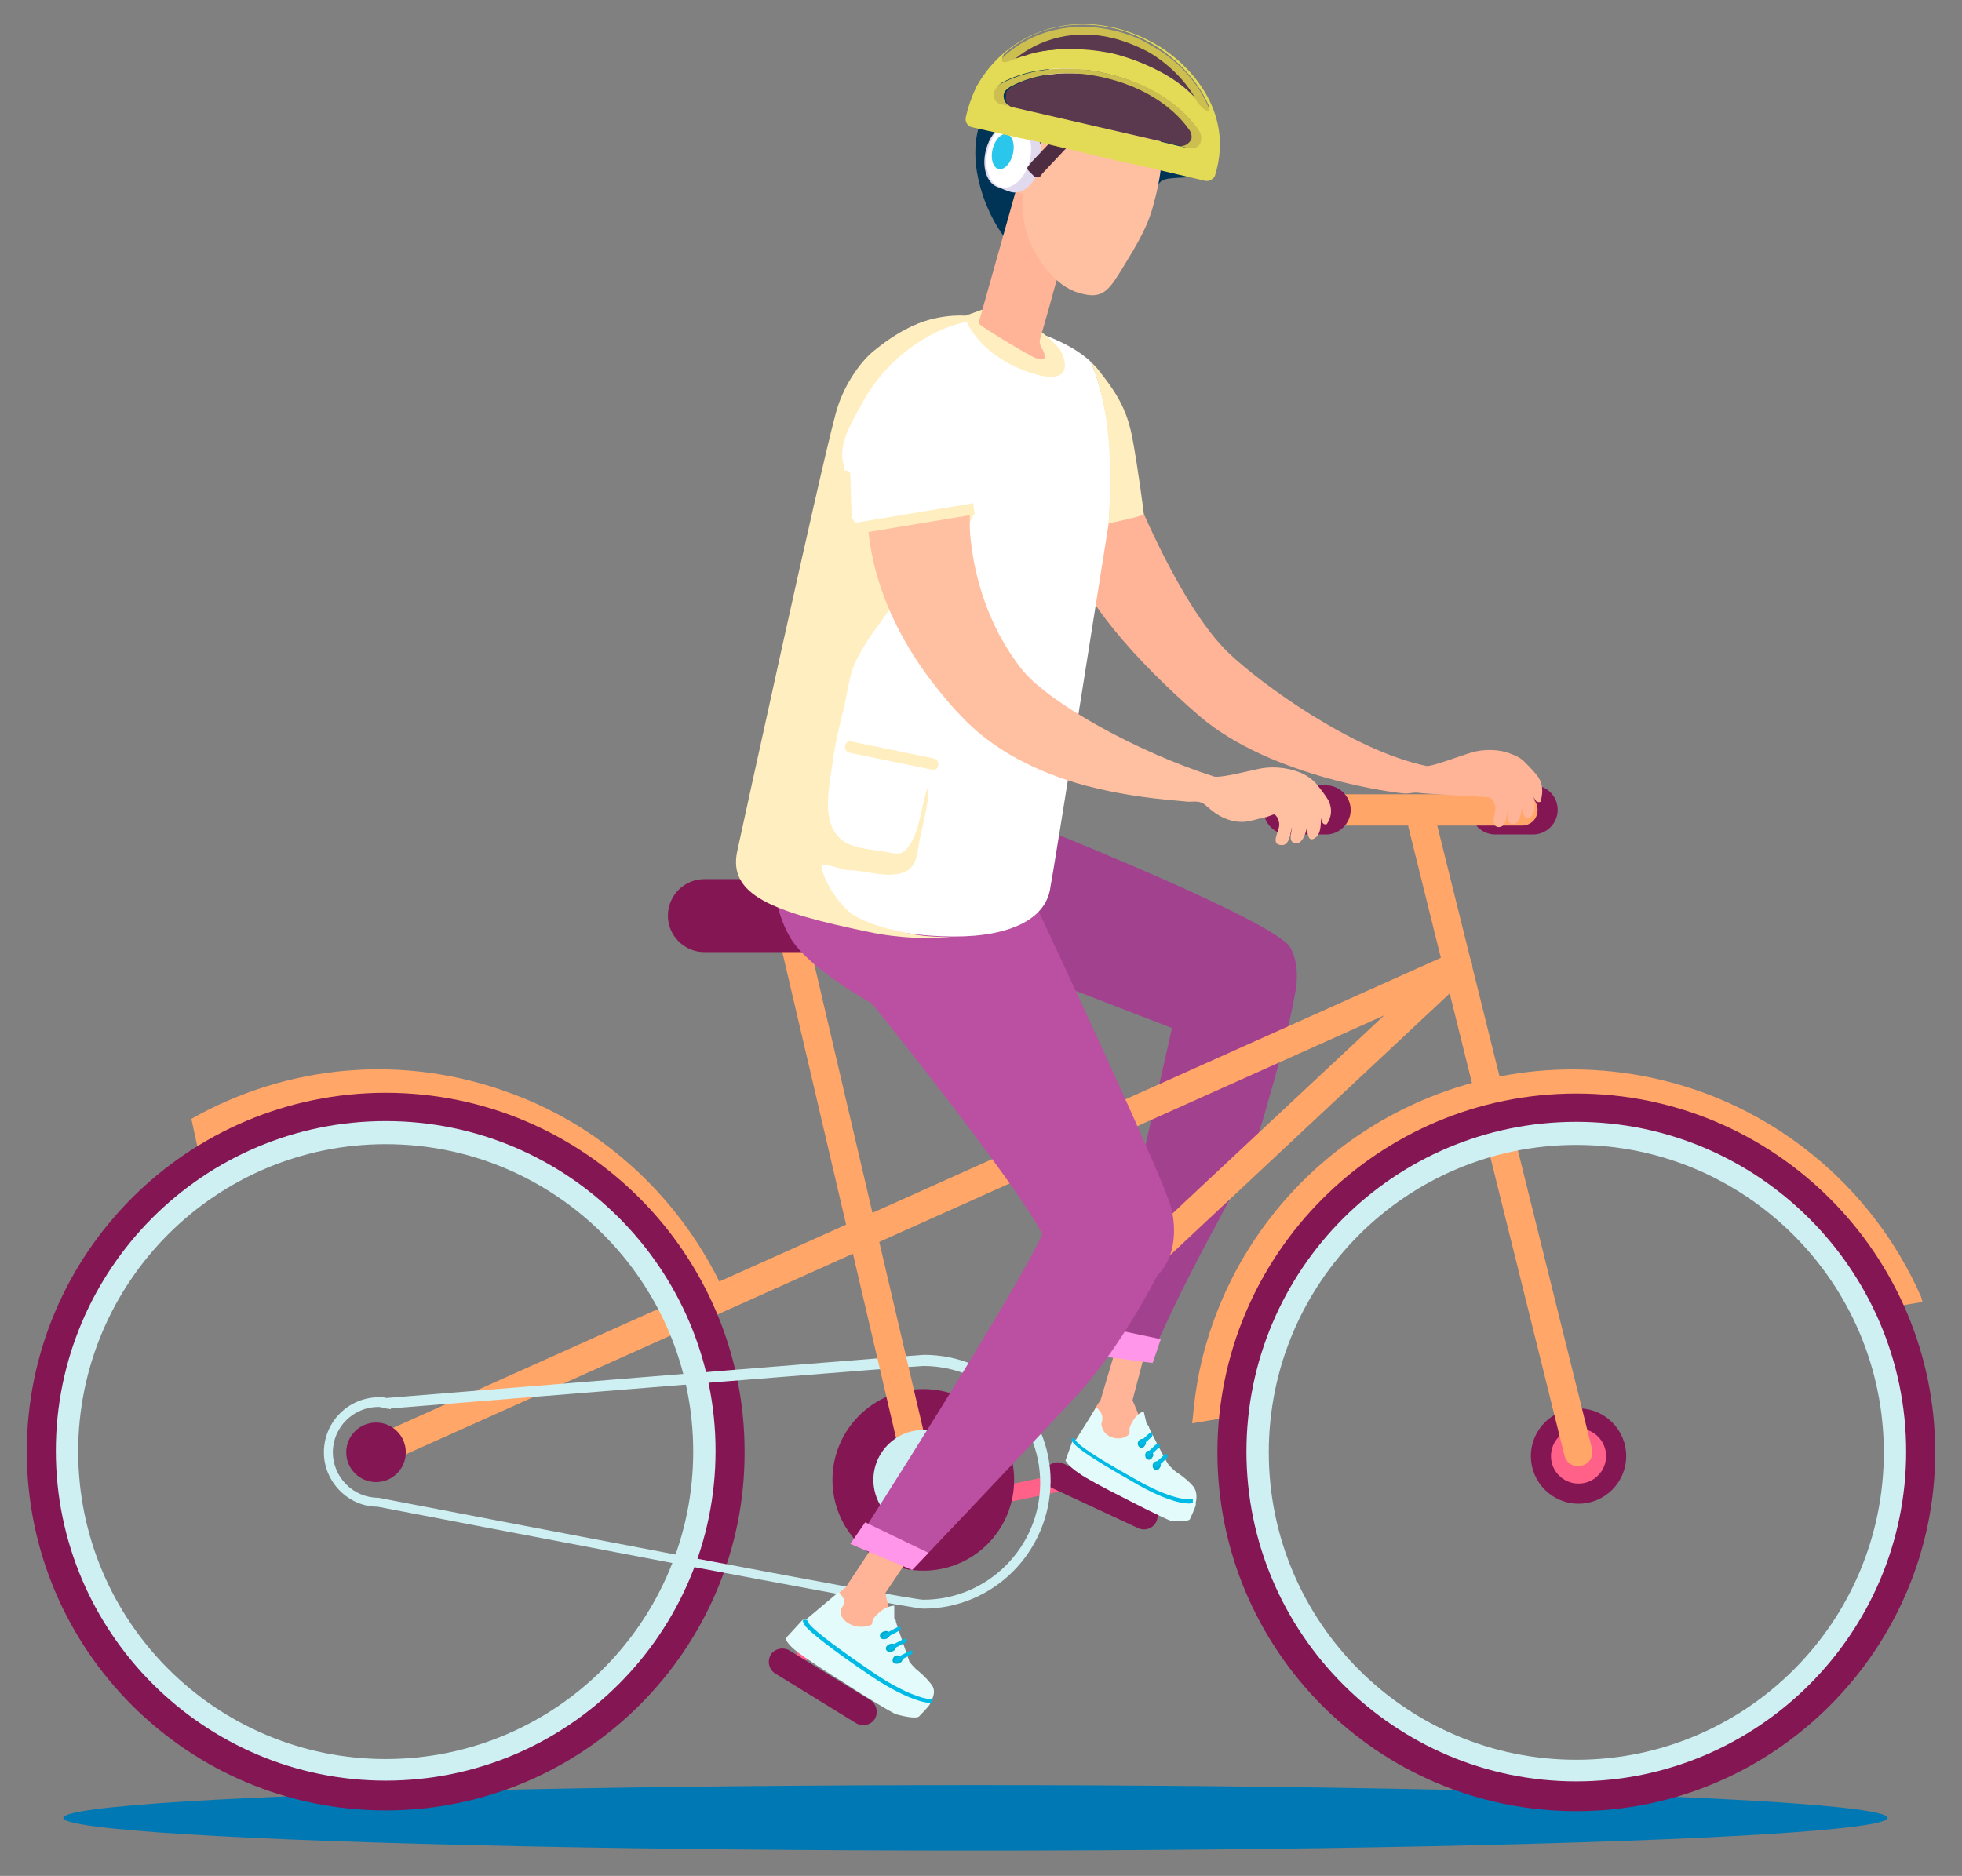<?xml version="1.0" encoding="utf-8"?>
<!-- Generator: Adobe Illustrator 19.2.0, SVG Export Plug-In . SVG Version: 6.00 Build 0)  -->
<svg version="1.1" id="Capa_1" xmlns="http://www.w3.org/2000/svg" xmlns:xlink="http://www.w3.org/1999/xlink" x="0px" y="0px"
	 width="263.5px" height="252px" viewBox="0 0 263.5 252" enable-background="new 0 0 263.5 252" xml:space="preserve">
<rect x="0" y="0" width="263.5" height="252" fill="#808080" stroke="none"/>
<g>
	<ellipse fill="#0078B3" cx="131" cy="244.2" rx="122.5" ry="4.4"/>
	<g>
		<g>
			<path fill="#FF6189" d="M147.8,197.7c0.1,0.1,0.1,0.2,0.2,0.3c0.2,0.6-0.1,1.2-0.6,1.3l-21.6,4.5c-0.5,0.1-1.2-0.3-1.3-0.9
				c-0.2-0.6,0.1-1.2,0.6-1.3l21.6-4.5C147.1,197,147.6,197.3,147.8,197.7z"/>
		</g>
		<g>
			<path fill="#841654" d="M155.3,204.4c-0.4,0.9-1.5,1.3-2.4,0.9l-11.6-5.4c-0.9-0.4-1.3-1.5-0.9-2.4l0,0c0.4-0.9,1.5-1.3,2.4-0.9
				l11.6,5.4C155.4,202.4,155.7,203.5,155.3,204.4L155.3,204.4z"/>
		</g>
		<g>
			<path fill="#A2418E" d="M142,112.1l-7.1-1.2l-29.6-2.1c0,0-2.6,10.6,2.6,14.3c4.1,2.9,18.4,3,18.4,3l31.1,12l-9.6,42.5l6.9,1.4
				c0,0,2.6-6,6.2-12.9c3-5.8,6.8-12,8.8-19c1.8-6.3,3.4-11.8,4.3-17c0.4-2.4,0.1-4.3-0.7-5.8C171.4,123.9,142,112.1,142,112.1z"/>
			<g>
				<path fill="#FFB497" d="M153.7,182l-1.6,6.1l3,7.1c0,0,1.1,1.3,1.8,2.4c0.4,0.7,0.7,1.3,0.4,1.6c-0.2,0.3-0.7,0.3-1.2,0.2
					c-1.3-0.2-3.1-1-3.1-1l-4.1-3.9c0,0-0.4-0.2-0.8-0.5c-0.8-0.5-2-1.3-2.1-2c-0.1-0.5,0.3-1.4,0.8-2.3c0.6-1.1,1-1.6,1-1.6
					l2.2-7.4L153.7,182z"/>
			</g>
			<g>
				<path fill="#E4FBFB" d="M144.1,193.4h0.4l2.7-4.3c0,0,0.1-0.1,0.6,0.6c0.5,0.7,0.1,1.6,0.1,1.6s0,0,0.1,0.4s0.5,1.3,1.8,1.5
					s1.9-0.6,1.9-0.6V192c0,0-0.1-0.2,0.5-1.2s1.4-1.2,1.4-1.2l0.4,1.7c0,0,0.3,0.2,0.3,0.4s2.4,4.8,2.6,5c0,0.1,1,1,1,1
					s1.3,0.8,2.2,1.8c0.9,0.9,0.5,2.3,0.5,2.3s0,0,0,0.3s-0.8,2-0.8,2s-0.2,0.4-2.5,0.2c-0.6-0.1-6.4-3.1-6.4-3.1
					c-2.6-1.3-5.2-2.7-6-3.3c-1.5-1-1.8-1.7-1.8-1.7L144.1,193.4z"/>
				<path fill="#00AECF" d="M154.8,196.9c0,0.3,0.2,0.6,0.5,0.6s0.5-0.3,0.6-0.6c0-0.3-0.2-0.6-0.5-0.6
					C155.1,196.3,154.8,196.5,154.8,196.9z"/>
				<path fill="#00AECF" d="M153.8,195.5c0,0.3,0.2,0.6,0.5,0.6s0.5-0.3,0.6-0.6c0-0.3-0.2-0.6-0.5-0.6
					C154.1,194.8,153.8,195.1,153.8,195.5z"/>
				<path fill="#00AECF" d="M152.8,193.9c0,0.3,0.2,0.6,0.5,0.6s0.5-0.3,0.6-0.6c0-0.3-0.2-0.6-0.5-0.6
					C153.1,193.3,152.8,193.6,152.8,193.9z"/>
				<g>
					<path fill="#00BAE6" d="M156.7,195.9l-1.2,1.1c-0.1,0.1-0.1,0.1-0.2,0.1c-0.1,0-0.2,0-0.2-0.1c-0.1-0.1-0.1-0.4,0.1-0.5
						l1.2-1.1c0.1-0.1,0.3-0.1,0.4,0C156.8,195.6,156.8,195.8,156.7,195.9z"/>
					<path fill="#00BAE6" d="M155.6,194.5l-1.2,1.1c-0.1,0.1-0.1,0.1-0.2,0.1c-0.1,0-0.2,0-0.2-0.1c-0.1-0.1-0.1-0.4,0.1-0.5
						l1.2-1.1c0.1-0.1,0.3-0.1,0.4,0C155.8,194.2,155.8,194.4,155.6,194.5z"/>
					<path fill="#00BAE6" d="M154.7,193l-1.2,1.1c-0.1,0.1-0.1,0.1-0.2,0.1c-0.1,0-0.2,0-0.2-0.1c-0.1-0.1-0.1-0.4,0.1-0.5l1.2-1.1
						c0.1-0.1,0.3-0.1,0.4,0C154.8,192.6,154.8,192.8,154.7,193z"/>
				</g>
				<g>
					<path fill="#00BAE6" d="M152.9,199.5c5.2,2.9,7.2,2.5,7.3,2.4v-0.6l-0.1,0.1c0,0-2.1,0.4-7.1-2.4c-4.5-2.5-7.2-4.2-8.2-5.1
						c-0.2-0.2-0.5-0.6-0.5-0.7c0,0-0.5,0-0.4,0.2c0,0.2,0.3,0.5,0.5,0.7C145.4,195.1,148,196.7,152.9,199.5z"/>
				</g>
			</g>
			<polygon fill="#FF96EA" points="155.9,179.9 154.8,183.1 146.5,182 147.4,178.1 			"/>
		</g>
		<g>
			<g>
				<path fill="#841654" d="M209.2,108.8c0,1.8-1.5,3.3-3.3,3.3h-5.1c-1.8,0-3.3-1.5-3.3-3.3l0,0c0-1.8,1.5-3.3,3.3-3.3h5.1
					C207.8,105.5,209.2,107,209.2,108.8L209.2,108.8z"/>
			</g>
			<g>
				<circle fill="#841654" cx="212" cy="195.6" r="6.4"/>
			</g>
			<g>
				<g>
					<path fill="#FFA668" d="M123.3,199.5c-0.5,0-1-0.2-1.4-0.6c-0.7-0.8-0.7-2,0.1-2.7l63.9-59.8L51.3,196.8c-1,0.4-2.1,0-2.6-1
						c-0.4-1,0-2.1,1-2.6L195,128c0.9-0.4,1.9-0.1,2.4,0.7c0.5,0.8,0.4,1.8-0.3,2.5L124.7,199C124.3,199.3,123.8,199.5,123.3,199.5z
						"/>
				</g>
			</g>
			<g>
				<path fill="#FFA668" d="M258,174.2c-6.6-15-20.1-26-36.1-29.4c-27.6-5.9-54.9,11.7-60.8,39.3c-0.4,2-0.7,4-0.9,6.3l-0.1,0.8
					l5.4-0.9l0.1-0.5c0.2-1.5,0.4-3.1,0.7-4.6c5.3-24.7,29.7-40.5,54.4-35.2c14.1,3,25.7,12.3,31.9,25.4l0.2,0.4l5.4-0.9L258,174.2z
					"/>
			</g>
			<g>
				<path fill="#FFA668" d="M92.3,175.6c1.6-0.7,3.3-1.3,5-2c-5.6-12.2-15.8-22-28.6-26.7c-14.7-5.5-30.3-3.8-43,3.4
					c0.4,1.8,0.8,3.7,1.2,5.5c11.6-7.1,26.2-9,39.9-3.8C78.3,156.2,87.3,164.6,92.3,175.6z"/>
			</g>
			<g>
				<circle fill="#FF6189" cx="212" cy="195.6" r="3.7"/>
			</g>
			<g>
				<g>
					<g>
						<path fill="#CFF0F3" d="M51.8,239.9C27,239.9,6.9,219.8,6.9,195s20.1-44.9,44.9-44.9s44.9,20.1,44.9,44.9
							C96.7,219.7,76.6,239.9,51.8,239.9z M51.8,153.7c-22.8,0-41.3,18.5-41.3,41.3s18.5,41.3,41.3,41.3s41.3-18.5,41.3-41.3
							S74.6,153.7,51.8,153.7z"/>
					</g>
				</g>
				<g>
					<g>
						<path fill="#841654" d="M51.8,243.2c-26.6,0-48.2-21.6-48.2-48.2s21.6-48.2,48.2-48.2S100,168.4,100,195
							C100.1,221.5,78.4,243.2,51.8,243.2z M51.8,150.6c-24.5,0-44.3,19.9-44.3,44.3s19.9,44.3,44.3,44.3
							c24.5,0,44.3-19.9,44.3-44.3S76.3,150.6,51.8,150.6z"/>
					</g>
				</g>
			</g>
			<g>
				<circle fill="#841654" cx="50.5" cy="195.1" r="4"/>
			</g>
			<g>
				<circle fill="#841654" cx="124" cy="198.8" r="12.2"/>
			</g>
			<g>
				<path fill="#CFF0F3" d="M124,216.1c-2.1,0-66-12.3-73.3-13.7l0,0c-3.9,0-7.2-3.3-7.2-7.3c0-4.1,3.3-7.4,7.4-7.4
					c0.3,0,0.7,0,1,0.1c7.3-0.6,71.4-5.8,72.2-5.8c9.4,0,17,7.6,17,17C141,208.5,133.4,216.1,124,216.1z M50.8,189
					c-3.3,0-6.1,2.7-6.1,6.1c0,3.3,2.7,6.1,6.1,6.1c19.8,3.8,71.3,13.7,73.2,13.7c8.7,0,15.7-7.1,15.7-15.7
					c0-8.7-7.1-15.7-15.7-15.7c-1,0-46.9,3.7-71.5,5.7v0.1l-0.7-0.1C51.4,189.1,51.1,189,50.8,189z"/>
			</g>
			<g>
				<path fill="#FFA668" d="M124,202.2c-0.9,0-1.7-0.6-1.9-1.5l-18.2-77.8c-0.2-1,0.4-2.1,1.4-2.3c1.1-0.2,2.1,0.4,2.3,1.4
					l18.2,77.8c0.2,1-0.4,2.1-1.4,2.3C124.3,202.2,124.1,202.2,124,202.2z"/>
			</g>
			<g>
				<path fill="#841654" d="M122.5,123c0,2.7-2.2,4.9-4.9,4.9h-23c-2.7,0-4.9-2.2-4.9-4.9l0,0c0-2.7,2.2-4.9,4.9-4.9h22.9
					C120.3,118,122.5,120.2,122.5,123L122.5,123z"/>
			</g>
			<g>
				<path fill="#FFA668" d="M212,197c-0.9,0-1.7-0.6-1.9-1.5l-20.9-84.2c-0.3-1,0.4-2.1,1.4-2.3c1-0.3,2.1,0.4,2.3,1.4l20.9,84.2
					c0.3,1-0.4,2.1-1.4,2.3C212.3,197,212.1,197,212,197z"/>
			</g>
			<g>
				<g>
					<g>
						<path fill="#CFF0F3" d="M211.7,240c-24.8,0-44.9-20.1-44.9-44.9s20.1-44.9,44.9-44.9s44.9,20.1,44.9,44.9
							C256.6,219.8,236.4,240,211.7,240z M211.7,153.8c-22.8,0-41.3,18.5-41.3,41.3s18.5,41.3,41.3,41.3s41.3-18.5,41.3-41.3
							S234.4,153.8,211.7,153.8z"/>
					</g>
				</g>
				<g>
					<g>
						<path fill="#841654" d="M211.7,243.3c-26.6,0-48.2-21.6-48.2-48.2s21.6-48.2,48.2-48.2s48.2,21.6,48.2,48.2
							C259.9,221.6,238.2,243.3,211.7,243.3z M211.7,150.7c-24.5,0-44.3,19.9-44.3,44.3s19.9,44.3,44.3,44.3S256,219.4,256,195
							S236.1,150.7,211.7,150.7z"/>
					</g>
				</g>
			</g>
			<g>
				<g>
					<path fill="#FFA668" d="M206.5,108.8c0,1.2-0.9,2.1-2.1,2.1h-26.8c-1.2,0-2.1-0.9-2.1-2.1l0,0c0-1.2,0.9-2.1,2.1-2.1h26.8
						C205.6,106.7,206.5,107.6,206.5,108.8L206.5,108.8z"/>
				</g>
			</g>
			<g>
				<path fill="#841654" d="M181.4,108.8c0,1.8-1.5,3.3-3.3,3.3H173c-1.8,0-3.3-1.5-3.3-3.3l0,0c0-1.8,1.5-3.3,3.3-3.3h5.1
					C179.9,105.5,181.4,107,181.4,108.8L181.4,108.8z"/>
			</g>
			<g>
				<path fill="#FF6189" d="M107.7,222.9c-0.1-0.1-0.2-0.1-0.3-0.2c-0.5-0.5-0.6-1.2-0.1-1.7l18.2-18.7c0.5-0.5,1.3-0.5,1.8,0
					s0.6,1.2,0.1,1.7l-18.2,18.7C108.8,223,108.2,223.1,107.7,222.9z"/>
			</g>
			<g>
				<path fill="#841654" d="M117.5,230.9c-0.5,0.8-1.6,1.1-2.5,0.6l-10.9-6.7c-0.8-0.5-1.1-1.6-0.6-2.5l0,0c0.5-0.8,1.6-1.1,2.5-0.6
					l10.9,6.7C117.7,228.9,118,230,117.5,230.9L117.5,230.9z"/>
			</g>
			<g>
				<circle fill="#CFF0F3" cx="124" cy="198.8" r="6.7"/>
			</g>
		</g>
		<g>
			<path fill="#BB4FA2" d="M157.3,162.3c-0.9-4.1-21.1-46.9-21.1-46.9l-16.2-1.1l-16.1-0.7c0,0-0.9,7,2.2,12.3
				c2.4,4.2,11,8.9,11,8.9s19.2,23.8,22.9,31c-4,8.6-24.5,40.6-24.5,40.6l7,4.5c0,0,11.2-11.7,21.7-23c4.4-4.6,8.9-12,11.2-16.5
				C158.7,168.1,157.5,163,157.3,162.3z"/>
			<g>
				<path fill="#FFB497" d="M122,209.4l-3.1,4.6l1.7,7.4c0,0,1,1.4,1.6,2.6c0.3,0.7,0.5,1.4,0.1,1.6c-0.3,0.2-0.9,0.2-1.6,0
					c-1.5-0.4-3.5-1.5-3.5-1.5l-3.9-4.5c0,0-0.4-0.2-0.9-0.6c-0.9-0.6-2-1.6-2-2.3c0-0.5,0.8-1.3,1.6-2.1c1.1-1,1.6-1.4,1.6-1.4
					l4.1-6.2L122,209.4z"/>
			</g>
			<g>
				<path fill="#E4FBFB" d="M107.8,217.6h0.4l4.4-3.7c0,0,0.1-0.1,0.6,0.7c0.5,0.7-0.3,1.6-0.3,1.6s0,0,0,0.4s0.3,1.3,1.8,1.8
					c1.5,0.4,2.4-0.2,2.4-0.2l0.1-0.5c0,0-0.1-0.2,0.9-1.1c1-0.9,2-0.9,2-0.9v1.7c0,0,0.3,0.3,0.2,0.4c0,0.1,1.7,5,1.8,5.3
					c-0.1,0.1,0.9,1.1,0.9,1.1s1.3,1,2.1,2.1c0.8,1-0.1,2.3-0.1,2.3s0,0-0.1,0.3s-1.5,1.7-1.5,1.7s-0.4,0.4-3-0.3
					c-0.7-0.2-6.9-4.1-6.8-4.1c-2.8-1.7-5.6-3.6-6.4-4.2c-1.6-1.2-1.7-1.9-1.7-1.9L107.8,217.6z"/>
				<path fill="#00AECF" d="M119.9,222.9c-0.1,0.3,0.1,0.6,0.5,0.6s0.7-0.2,0.8-0.5c0.1-0.3-0.1-0.6-0.5-0.6
					C120.3,222.3,120,222.5,119.9,222.9z"/>
				<path fill="#00AECF" d="M119,221.3c-0.1,0.3,0.1,0.6,0.5,0.6s0.7-0.2,0.8-0.5c0.1-0.3-0.1-0.6-0.5-0.6
					C119.5,220.8,119.1,221,119,221.3z"/>
				<path fill="#00AECF" d="M118.2,219.6c-0.1,0.3,0.1,0.6,0.5,0.6s0.7-0.2,0.8-0.5c0.1-0.3-0.1-0.6-0.5-0.6
					C118.7,219.1,118.3,219.3,118.2,219.6z"/>
				<g>
					<path fill="#00BAE6" d="M122.3,222.3l-1.7,0.9c-0.1,0-0.2,0.1-0.2,0.1c-0.1,0-0.2-0.1-0.2-0.1c-0.1-0.2,0-0.4,0.2-0.5l1.7-0.9
						c0.2-0.1,0.4-0.1,0.5,0.1C122.6,222,122.5,222.2,122.3,222.3z"/>
					<path fill="#00BAE6" d="M121.5,220.7l-1.7,0.9c-0.1,0-0.2,0.1-0.2,0.1c-0.1,0-0.2-0.1-0.2-0.1c-0.1-0.2,0-0.4,0.2-0.5l1.7-0.9
						c0.2-0.1,0.4-0.1,0.5,0.1C121.8,220.4,121.7,220.6,121.5,220.7z"/>
					<path fill="#00BAE6" d="M120.7,219.1L119,220c-0.1,0-0.2,0.1-0.2,0.1c-0.1,0-0.2-0.1-0.2-0.1c-0.1-0.2,0-0.4,0.2-0.5l1.7-0.9
						c0.2-0.1,0.4-0.1,0.5,0.1C121,218.8,120.9,219,120.7,219.1z"/>
				</g>
				<g>
					<path fill="#00BAE6" d="M116.9,225.1c5.5,3.7,8.1,3.7,8.2,3.7l0.2-0.5h-0.1c0,0-2.6,0-7.9-3.6c-4.7-3.2-7.6-5.4-8.5-6.4
						c-0.2-0.2-0.4-0.6-0.4-0.7c0,0-0.6,0-0.6,0.1s0.2,0.5,0.4,0.8C109,219.4,111.6,221.5,116.9,225.1z"/>
				</g>
			</g>
			<polygon fill="#FF96EA" points="124.7,208.6 122.5,210.9 114.2,207.4 116.2,204.5 			"/>
		</g>
		<path fill="#FFB497" d="M206.6,104.4c-0.5-0.7-1.3-1.5-1.9-2.1c-0.5-0.5-1.1-0.8-1.7-1c-1.6-0.7-3.8-0.7-5.4-0.2
			c-1.1,0.3-5.3,1.9-6,1.8c-10.1-2.1-22.4-11.2-26.5-15.1c-6.9-6.5-13.4-23.3-13.4-23.3s-8.5,11-7.6,10.5c1,5.1,8.2,13.6,17,21.2
			c9.7,8.3,26.7,10.4,27.7,10.4c0.5,0,1.2-0.2,1.7-0.1c0.4,0.1,9.3,0.6,9.5,0.6c0.4,0.1,0.8,0.9,0.8,1.2c0.2,0.8-0.8,2.6,0.4,2.8
			c1.2,0.1,1.1-1.7,1.3-2.5c0,0.8-0.4,2,0.7,2.1c0.9,0,1.1-1.5,1.2-2.2c0.1,0.8,0.4,2,1.3,1.1c0.6-0.6,0.4-1.8,0.3-2.6
			c0.1,0.5,0.4,0.9,0.9,0.7C207.2,106.6,207.3,105.5,206.6,104.4L206.6,104.4z"/>
		<path fill="#003456" d="M163.2,19.3c-2.2-1.2-2.4-3.6-3.3-5.6c-1-2.4-4.1-3.7-6.4-4.6c-1-0.4-1.8-0.1-2.7-0.7
			c-0.7-0.5-2.7-0.9-3.3-1.4c-2.8-2.2-7.4-1.5-9-0.3s-4.1,3.3-4.3,5.2c-0.2,2.1-1.7,2.4-2.4,4.2c-1,2.4-1,5.3-0.4,8
			c0.7,3.1,2.1,6.1,4,8.4c0.6,0.7,1.2,1.3,2,1.8c1.8,1.3,4.5,1.6,6.5,0.4c4.4-2.5,7.2-7.1,11.6-9.6c0-0.2,0.1-0.4,0.2-0.5
			c0.3-0.4,0.7-0.5,1.2-0.6c1.6-0.2,3.5-0.2,5-0.2c-0.8-1.6-2.1-2.9-1.9-5C160.6,19.4,162.2,19.3,163.2,19.3z"/>
		<path fill="#FFFFFF" d="M146.5,48.6c-2.8-2.6-6.8-3.9-10.4-4.9c-2-0.6-4.2-1-6.4-1.1c-2.3-0.1-4.6,0.1-6.4,0.9
			c-9.3,4-11.4,12.8-13.4,22.5c-0.6,3.1-9.8,45.4-10.3,47.7c-1.2,5.8,4.6,8.2,17.8,10.9c5.2,1.1,9.8,1.4,13.5,1.1
			c5.7-0.5,9.4-2.6,10.1-6.1c0.5-2.4,7.9-49.3,7.9-49.3l0,0C149.4,62.9,149.4,55.5,146.5,48.6z"/>
		<path fill="#FFEEC0" d="M152.2,59.5c-0.7-4.1-1.9-6.3-4.6-9.7c-0.3-0.4-0.7-0.8-1.1-1.2c2.8,6.9,2.8,14.2,2.4,21.7
			c0.1,0,4.7-1,4.7-1.2C153.7,69.2,152.7,62.2,152.2,59.5z"/>
		<path fill="#FFEEC0" d="M142.5,47.2c-0.5-0.9-2.5-2.5-2.5-2.5l-8.1-3.1l-2.2,0.8l0,0c-4.7-0.2-8.5,1.6-12.3,4.7
			c-2,1.6-4.3,5-5.2,8.6c-2.1,7.7-12.7,56.4-13.2,58.7c-1.2,5.8,4.6,8.1,17.7,10.8c4.2,0.9,8.3,0.9,11.5,0.8c-1.8-0.2-4-0.1-6-0.6
			c-2.6-0.5-5.3-1.1-7.6-2.5c-1.6-1-4.1-4.5-4.3-6.7c1-0.2,2.7,0.7,3.7,0.7c2.4,0,5.5,1.3,7.8,0.1c1-0.6,1.4-1.9,1.5-3
			c0.4-2.7,1.5-5.9,1.4-8.5c-1,2.5-1,5.5-2.4,7.8c-0.9,1.5-1.5,1.5-3,1.2c-1.9-0.4-4.4-0.4-6-1.5c-3.1-2.1-2-7-1.5-10.4
			c0.3-2.5,0.9-4.9,1.5-7.4c0.5-2,0.7-4.2,1.5-6.1c2-4.2,4-5.7,6.2-9.8c1.3-2.4,9.2-7.4,9.7-10.2c-2.1,0.5-15.2,2-15.2,2
			s-1.6-1.8-1.7-3.7c-0.1-1.4,0-2.7-0.4-4c-0.1-0.3-0.1-0.7-0.1-1c-0.8-2.6,1-5.5,2.3-7.9c2.2-4.2,5.6-7.5,9.6-9.6
			c1.5-0.8,3-1.3,4.6-1.7c0.7,1.5,2.8,4.7,7.8,6.6C144.6,52.4,143,48.1,142.5,47.2z"/>
		<path fill="#FFB497" d="M131.6,42.8l5.2-18.5l5.7,11.3c0,0.1-0.1,0.5-0.2,0.6c-0.1,0.5-0.3,1-0.4,1.5c-0.5,1.7-0.9,3.3-1.4,5
			c-0.2,0.7-0.4,1.4-0.6,2.1c-0.1,0.2-0.1,0.4-0.2,0.7c-0.2,0.6,0.1,1.1,0.4,1.6c0.1,0.3,0.4,0.9,0.1,1.1c-0.2,0.2-0.8,0-1.1-0.1
			c-0.7-0.2-6.8-3.9-7.5-4.5C131.5,43.3,131.4,43.2,131.6,42.8z"/>
		<path fill="#FFBFA1" d="M138.6,19.2c0.8,0.7,0.6,1,0.6,1c2.5-4.9,6.7-7.9,10.5-7c2.9,0.6,4.6,1.9,5.5,3.7c1.4,2.8,0.8,6.7-0.4,11
			c-0.9,3.3-3.1,6.5-4.4,8.7c-1.5,2.4-2.4,3.5-4.9,2.9c-1.6-0.3-3.2-1.3-4.5-2.8c-2.4-2.6-4.1-6.5-3.6-10.7c0,0,0,0-0.1,0
			c-0.5-0.1-0.8-0.3-1.1-0.6c-0.7-0.7-0.9-1.7-0.7-2.8c0.2-0.9,0.3-2.2,1-3.1C137.3,18.4,138.2,18.8,138.6,19.2z"/>
		<path fill="#FFEEC0" d="M113.5,100.2c-0.1,0.4,0.2,0.8,0.5,0.9l11.2,2.3c0.4,0.1,0.8-0.2,0.8-0.6l0,0c0.1-0.4-0.2-0.8-0.5-0.9
			l-11.2-2.3C113.9,99.5,113.5,99.8,113.5,100.2L113.5,100.2z"/>
		<g>
			<path fill="#FFBFA1" d="M178.4,107.5c-0.4-0.7-1.2-1.7-1.7-2.3c-0.5-0.5-1-0.9-1.6-1.2c-1.6-0.8-3.8-1.1-5.6-0.8
				c-1.2,0.2-5.7,1.4-6.5,1.1c-10.3-3.3-22-9.8-25.7-14.3c-4.7-5.9-6.4-12.7-6.9-17.2c-0.2-1.5-0.2-3.3-0.1-4.7
				c-2.2,0.9-9.2,1.2-13.7,3c0.5,5.3,2.6,13.2,9.6,21.8c0.9,1.1,1.8,2.2,2.8,3.2c3.8,4.1,9,7.1,15.6,9.1c3.8,1.1,7.8,1.8,11.8,2.2
				c1.1,0.1,2.2,0.2,3.2,0.3c0.5,0,1.2-0.1,1.7,0.1c0.4,0.1,0.6,0.4,1,0.7c1.3,1.2,3,2,4.8,1.9c1-0.1,1.8-0.4,2.8-0.6
				c0.2,0,1.1-0.4,1.2-0.4c0.4,0.1,0.7,0.9,0.7,1.3c0.1,0.8-1.2,2.6,0.1,2.8c1.3,0.3,1.4-1.6,1.6-2.4c0,0.8-0.6,2,0.5,2.2
				c0.9,0.1,1.4-1.4,1.5-2.1c0.1,0.8,0.2,2.1,1.2,1.3c0.7-0.5,0.7-1.8,0.7-2.6c0.1,0.5,0.3,1,0.8,0.8
				C178.8,109.8,179,108.7,178.4,107.5C178.4,107.6,178.4,107.6,178.4,107.5z"/>
			<path fill="#FFEEC0" d="M130.7,67.6l-16.3,2.7l-0.2-6.6c0-0.3-0.3-0.5-0.6-0.5c-0.3,0-0.6,0.3-0.5,0.6l0.2,4.4l-0.8-1.3
				c-0.2-0.3-0.5-0.3-0.8-0.2c-0.3,0.2-0.4,0.5-0.2,0.8l1.9,3.2l0.6,1.2l16.9-2.8L130.7,67.6z"/>
		</g>
		<g>
			<path fill="#E1DAEF" d="M151.6,8.3l-3.2-1.5c-1.3-0.6-5.8,0.1-7.8,2.9c-2.4,3.5-3.6,6.9-3.7,7.1c-0.2-0.1-0.5-0.2-0.6-0.2
				c-1.6-0.4-3.3,1.2-3.9,3.6c-0.6,2.4,0.2,4.6,1.8,5c0.2,0.1,1.2,0.5,1.6,0.6c1.6,0.4,3.3-1.2,3.9-3.6c0.3-1.5,0.2-2.9-0.4-3.8
				c0.4-1.2,1.5-4.1,3.4-6.5c3.5-4.6,9.1-3.2,9.1-3.2L151.6,8.3z"/>
			<g>
				<path fill="#FFFFFF" d="M148.5,6.8l3.2,1.5c0,0-5.6-1.4-9.1,3.2c-2.4,3.2-3.6,7.1-3.6,7.1l-1.9-1.7c0,0,1.2-3.5,3.7-7.1
					C142.7,6.9,147.1,6.2,148.5,6.8z"/>
				
					<ellipse transform="matrix(0.233 -0.973 0.973 0.233 83.596 147.743)" fill="#FFFFFF" cx="135.4" cy="20.9" rx="4.4" ry="2.9"/>
				
					<ellipse transform="matrix(0.233 -0.973 0.973 0.233 83.459 146.575)" fill="#2BC6EB" cx="134.6" cy="20.4" rx="2.4" ry="1.4"/>
			</g>
		</g>
	</g>
</g>
<g>
	<g>
		<path fill="#4E2C42" d="M139.6,23.8c-0.3,0.1-0.4,0-0.7-0.1l-0.7-0.7c-0.3-0.3-0.3-0.5,0-0.8l0,0l0.4-0.5l6.9-7.3l2.4,0.5
			l-7.9,8.4l-0.3,0.4C139.7,23.8,139.7,23.8,139.6,23.8z"/>
	</g>
	<g>
		<path fill="#E3DB56" d="M154.8,5.7c4.6,2.5,11.1,9,8.4,17.8c-0.1,0.5-0.8,0.9-1.3,0.8l-9-2.1l-2.4-0.5L139.2,19l-2.4-0.5l-6.2-1.4
			c-0.7-0.1-1-0.8-0.9-1.3c0.3-1.4,0.8-2.8,1.4-4.1C135.6,3.6,145.6,0.7,154.8,5.7z M133.7,12.2c-0.1,0.8,0.3,1.4,1,1.7l12.4,3
			l12.4,3c0.8,0.1,1.4-0.3,1.7-1c0.1-0.5,0-0.9-0.3-1.4c-1-1.6-4.6-5.8-12.2-7.6c-7.7-1.8-12.6,0.3-14.3,1.3
			C134.1,11.4,133.8,11.8,133.7,12.2z M134.6,8.2c0.5,0.1,1.2-0.1,2.9-0.8c4.5-1.4,10.2-0.7,11.9-0.3c1.7,0.4,7.2,2.2,10.6,5.5
			c1.3,1.3,1.7,1.8,2.2,2c0,0,0.3,0,0.1-0.5c-1.7-3.9-5.1-6.8-7.7-8.3c-1.6-0.9-3.3-1.6-5-2c-5.6-1.3-11,0-14.8,3.5l0,0
			C134.5,7.9,134.6,8,134.6,8.2z"/>
	</g>
	<g>
		<path fill="#5A384D" d="M135.8,11.7c1.6-0.9,6-2.9,13-1.2c6.9,1.7,10.1,5.4,11.1,6.9c0.3,0.4,0.3,0.8,0.3,1.3
			c-0.1,0.7-0.8,1-1.6,0.9l-11.3-2.6L136,14.4c-0.7-0.1-1-0.8-0.9-1.6C135.1,12.2,135.4,12,135.8,11.7z"/>
	</g>
	<g>
		<path fill="#CCBE4F" d="M134.5,11.2c1.7-0.9,6.7-3.1,14.3-1.3c7.7,1.8,11.1,6,12.2,7.6c0.3,0.4,0.4,0.9,0.3,1.4
			c-0.1,0.8-0.9,1.2-1.7,1l-1.2-0.3l0,0c0.7,0.1,1.3-0.3,1.6-0.9c0.1-0.4,0-0.9-0.3-1.3c-1-1.4-4.1-5.2-11.1-6.9
			c-6.9-1.7-11.4,0.3-13,1.2c-0.4,0.3-0.7,0.5-0.8,1c-0.1,0.7,0.3,1.3,0.9,1.6l-1.2-0.3c-0.8-0.1-1.2-0.9-1-1.7
			C133.8,11.8,134.1,11.4,134.5,11.2z"/>
	</g>
	<g>
		<path fill="#5A384D" d="M160.9,13.5c-0.3-0.3-0.5-0.5-0.8-0.8c-3.3-3.4-8.9-5.1-10.6-5.5c-1.7-0.4-7.5-1.3-11.9,0.3
			c-0.5,0.1-0.9,0.3-1.3,0.4c3.5-3,8.3-4.1,13.2-2.9c1.6,0.4,3.1,1,4.7,1.8C156.3,7.9,159.2,10.3,160.9,13.5z"/>
	</g>
	<g>
		<path fill="#CCBE4F" d="M134.8,7.6L134.8,7.6c3.8-3.5,9.2-4.8,14.8-3.5c1.7,0.4,3.4,1,5,2c2.6,1.4,6,4.2,7.7,8.3
			c0.3,0.5,0,0.5-0.1,0.5c-0.4-0.1-0.8-0.4-1.4-1.2l0,0c-1.7-3.3-4.6-5.6-6.7-6.8c-1.6-0.8-3.1-1.4-4.7-1.8c-5-1.2-9.7,0-13.2,2.9
			c-0.8,0.3-1.2,0.4-1.6,0.3C134.6,8,134.5,7.9,134.8,7.6z"/>
	</g>
</g>
</svg>
